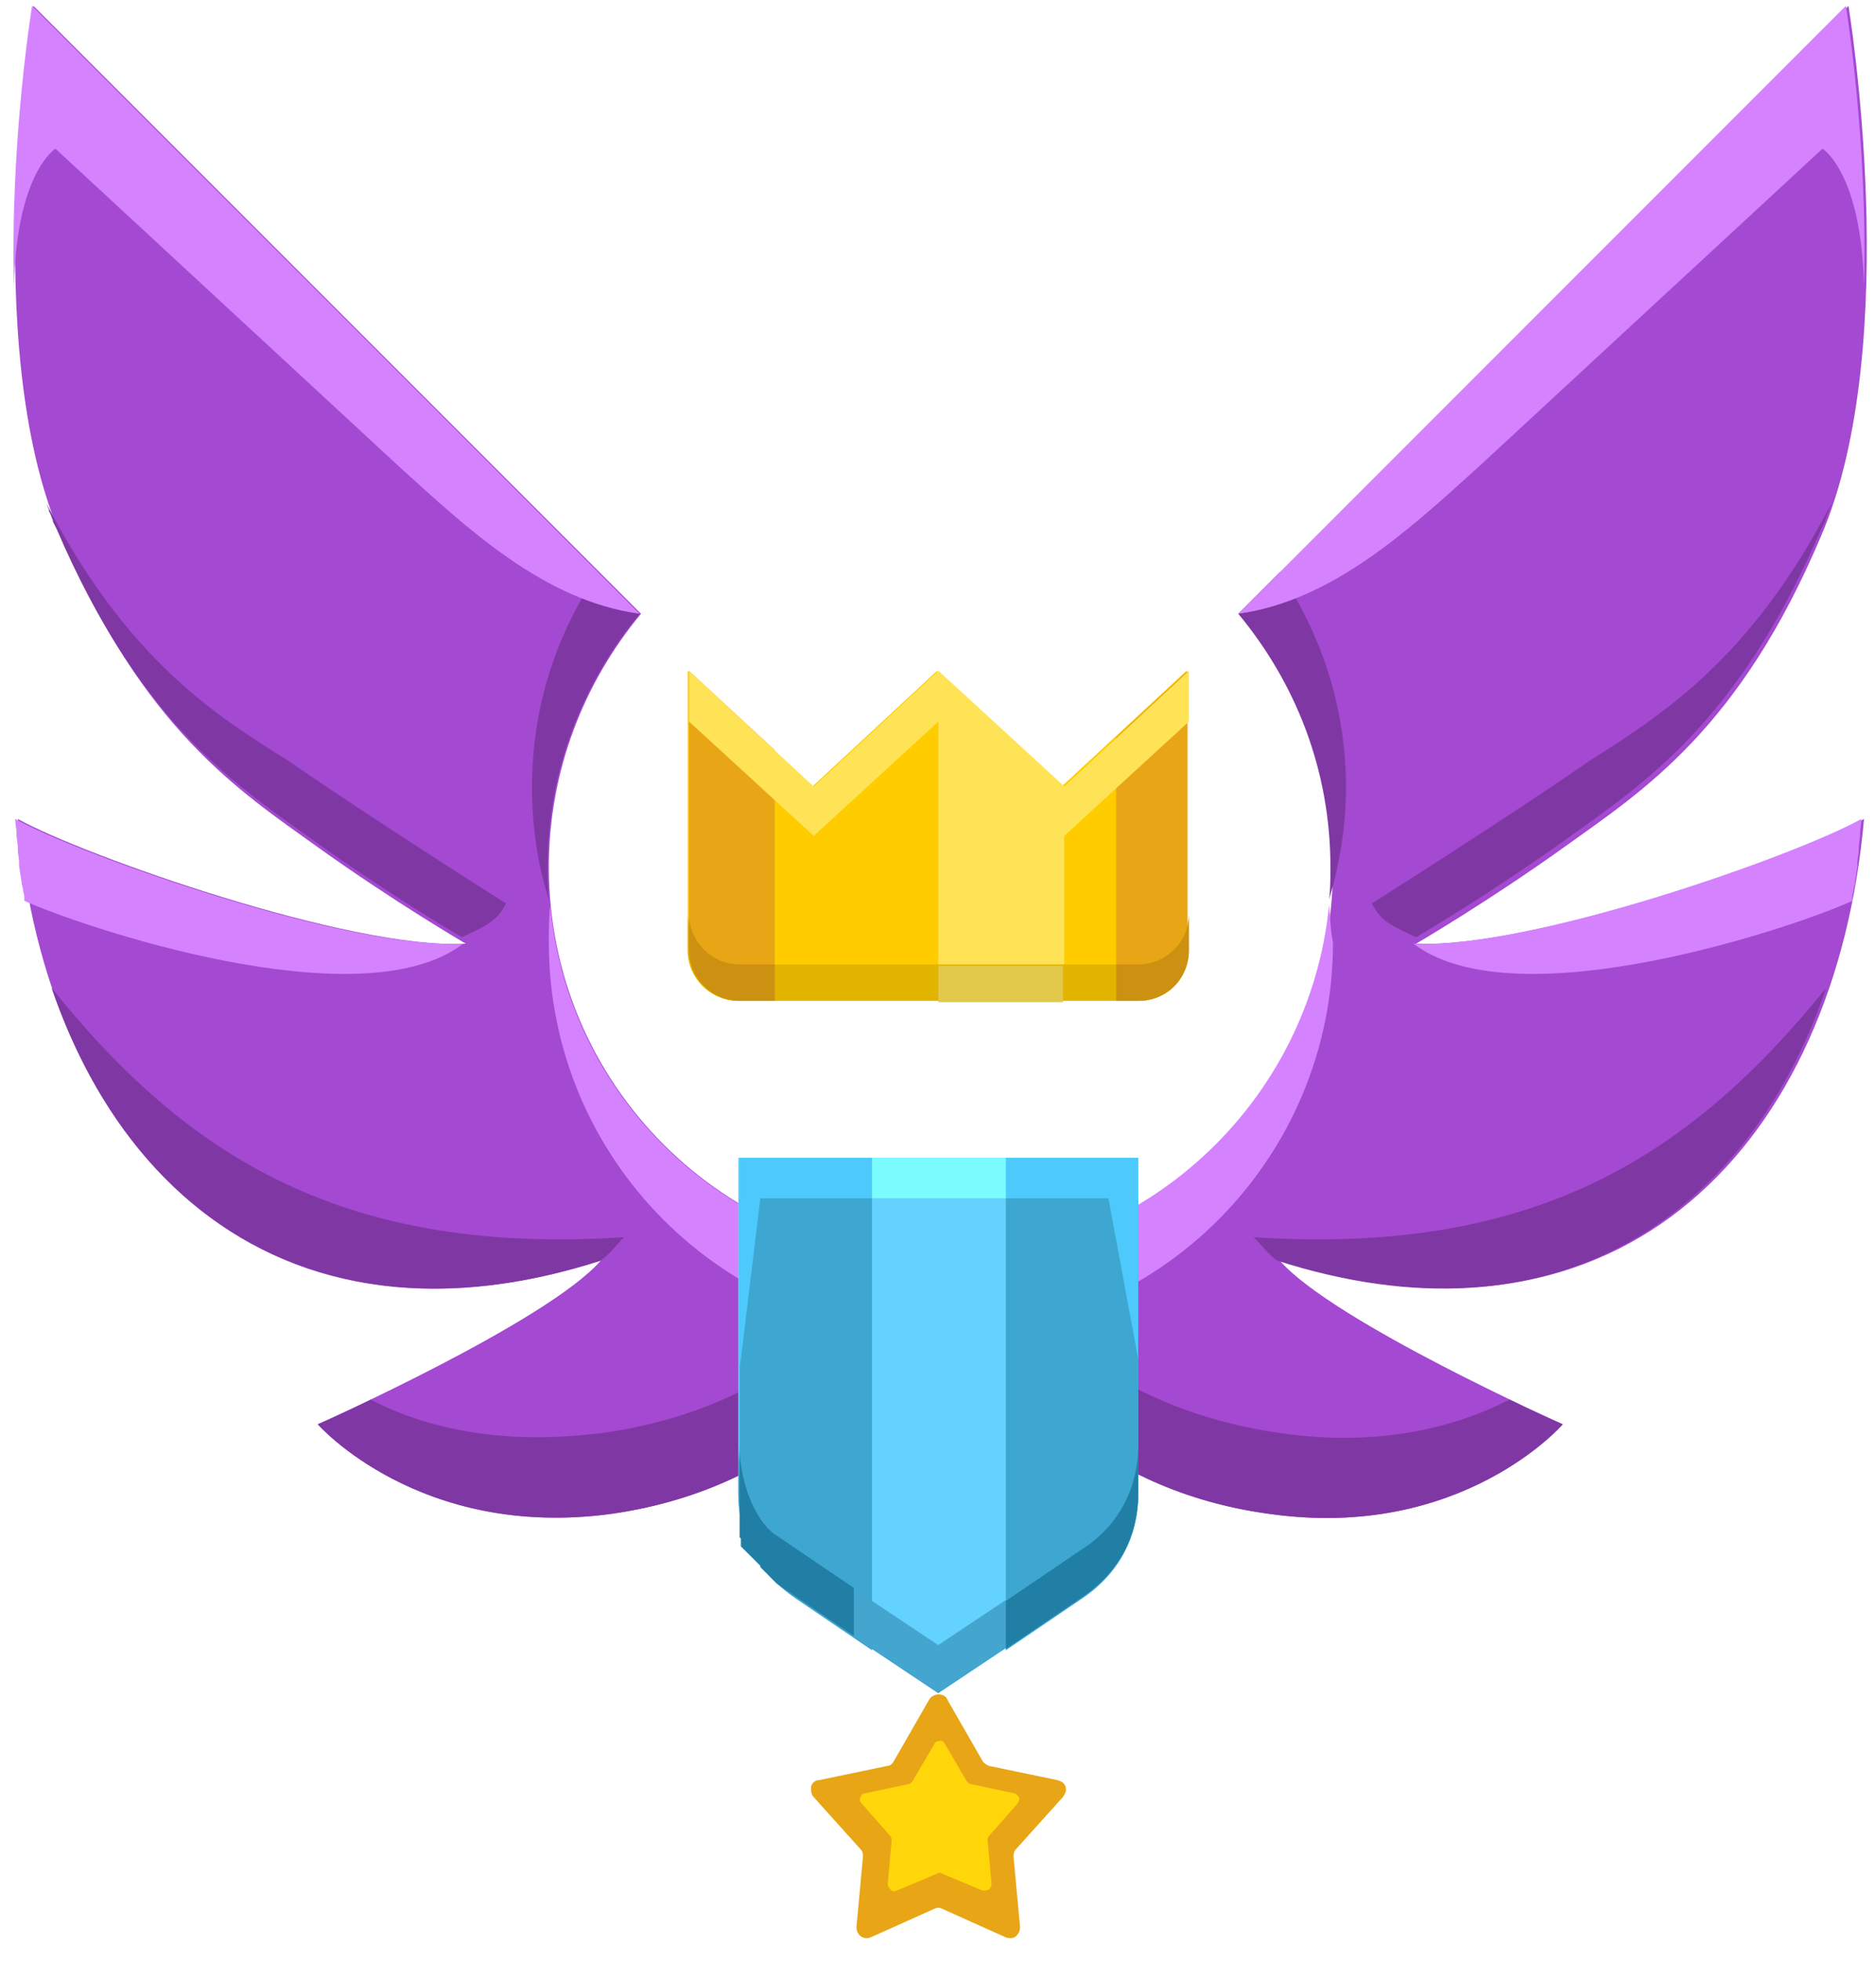 <svg width="67" height="70" viewBox="0 0 67 70" fill="none" xmlns="http://www.w3.org/2000/svg">
<path fill-rule="evenodd" clip-rule="evenodd" d="M21.457 45C19.556 47.179 11.349 50.842 11.349 50.842C11.349 50.842 14.966 54.969 21.828 54.041C28.69 53.068 31.38 48.431 31.38 48.431H35.785C35.785 48.431 38.474 53.114 45.336 54.041C52.199 55.015 55.815 50.842 55.815 50.842C55.815 50.842 47.608 47.179 45.707 45C57.948 48.895 65.552 40.78 66.572 29.235C64.254 30.533 54.702 33.872 50.576 33.686C50.576 33.686 53.126 32.202 55.908 30.209C58.69 28.215 62.121 26.036 65.042 19.127C68.01 12.218 66.016 0.209 66.016 0.209L44.316 21.909C46.356 24.366 47.608 27.473 47.608 30.951C47.608 38.694 41.349 44.953 33.605 44.953C25.862 44.953 19.602 38.694 19.602 30.951C19.602 27.519 20.854 24.366 22.894 21.909L1.194 0.209C1.194 0.209 -0.799 12.264 2.168 19.127C5.136 26.036 8.52 28.215 11.303 30.209C14.085 32.202 16.635 33.686 16.635 33.686C12.554 33.918 2.956 30.533 0.638 29.235C1.612 40.78 9.216 48.941 21.457 45Z" fill="#A449D1"/>
<path fill-rule="evenodd" clip-rule="evenodd" d="M1.656 17.968L1.749 18.2V18.246L1.795 18.339C1.842 18.431 1.842 18.478 1.888 18.571V18.617C1.934 18.71 1.981 18.802 2.027 18.895C4.995 25.804 8.379 27.983 11.162 29.977C13.944 31.971 16.494 33.455 16.494 33.455C17.514 32.991 17.792 32.805 18.07 32.249C18.07 32.249 13.155 29.142 10.281 27.148C7.684 25.526 4.531 23.532 1.656 17.968Z" fill="#7F38A3"/>
<path fill-rule="evenodd" clip-rule="evenodd" d="M1.84 35.263C4.622 43.377 11.484 48.199 21.453 45C21.778 44.768 22.01 44.443 22.288 44.165C12.319 44.814 6.708 41.337 1.84 35.263Z" fill="#7F38A3"/>
<path fill-rule="evenodd" clip-rule="evenodd" d="M19.603 32.109C19.556 31.738 19.556 31.321 19.556 30.95C19.556 27.519 20.808 24.366 22.849 21.909L21.365 20.425C19.881 22.604 19 25.247 19 28.075C19 29.466 19.186 30.811 19.603 32.109Z" fill="#7F38A3"/>
<path fill-rule="evenodd" clip-rule="evenodd" d="M45.706 20.425L44.223 21.909C46.263 24.366 47.515 27.473 47.515 30.95C47.515 31.321 47.515 31.738 47.468 32.109C47.839 30.858 48.071 29.513 48.071 28.122C48.071 25.247 47.19 22.65 45.706 20.425Z" fill="#7F38A3"/>
<path fill-rule="evenodd" clip-rule="evenodd" d="M13.249 49.961C12.136 50.517 11.348 50.842 11.348 50.842C11.348 50.842 14.964 54.968 21.827 54.041C28.689 53.067 31.378 48.43 31.378 48.43H35.783C35.783 48.43 38.473 53.114 45.335 54.041C52.197 55.015 55.814 50.842 55.814 50.842C55.814 50.842 55.026 50.517 53.913 49.961C52.105 50.888 49.369 51.676 45.799 51.166C38.658 50.192 35.876 45.556 35.876 45.556H31.332C31.332 45.556 28.504 50.239 21.409 51.166C20.621 51.259 19.879 51.305 19.184 51.305C16.634 51.305 14.64 50.702 13.249 49.961Z" fill="#7F38A3"/>
<path fill-rule="evenodd" clip-rule="evenodd" d="M16.54 33.686C12.459 33.917 2.861 30.533 0.543 29.234C0.543 29.42 0.589 29.559 0.589 29.744V29.791C0.589 29.93 0.636 30.115 0.636 30.255V30.347C0.636 30.486 0.682 30.625 0.682 30.765V30.904C0.682 30.996 0.728 31.135 0.728 31.228L0.775 31.506V31.553L0.821 31.738C0.821 31.831 0.868 31.924 0.868 32.016V32.063V32.109V32.156C2.676 32.99 12.877 36.514 16.54 33.686Z" fill="#D582FF"/>
<path fill-rule="evenodd" clip-rule="evenodd" d="M22.846 21.909L1.146 0.209C1.146 0.209 0.358 4.985 0.497 10.224C0.59 6.144 1.981 5.309 1.981 5.309L14.268 16.669C16.679 18.849 19.415 21.445 22.846 21.909Z" fill="#D582FF"/>
<path fill-rule="evenodd" clip-rule="evenodd" d="M47.468 32.296C46.773 39.39 40.791 44.954 33.558 44.954C26.278 44.954 20.297 39.39 19.648 32.296C19.601 32.76 19.601 33.223 19.601 33.641C19.601 41.384 25.861 47.644 33.604 47.644C41.348 47.644 47.607 41.384 47.607 33.641C47.514 33.223 47.514 32.76 47.468 32.296Z" fill="#D582FF"/>
<path fill-rule="evenodd" clip-rule="evenodd" d="M33.833 60.672L35.085 62.851C35.132 62.944 35.224 62.99 35.317 63.036L37.775 63.547C37.914 63.593 38.007 63.639 38.053 63.778C38.099 63.917 38.053 64.01 37.96 64.149L36.291 66.004C36.198 66.097 36.198 66.189 36.198 66.282L36.43 68.786C36.43 68.925 36.384 69.018 36.291 69.111C36.198 69.203 36.059 69.203 35.92 69.157L33.648 68.137C33.555 68.091 33.462 68.091 33.37 68.137L31.098 69.157C30.959 69.203 30.866 69.203 30.727 69.111C30.634 69.018 30.588 68.925 30.588 68.786L30.82 66.282C30.82 66.189 30.82 66.097 30.727 66.004L29.058 64.149C28.965 64.057 28.965 63.917 28.965 63.778C29.011 63.639 29.104 63.547 29.243 63.547L31.701 63.036C31.793 63.036 31.886 62.944 31.932 62.851L33.184 60.672C33.231 60.579 33.37 60.486 33.509 60.486C33.648 60.486 33.787 60.533 33.833 60.672Z" fill="#E8A515"/>
<path fill-rule="evenodd" clip-rule="evenodd" d="M26.413 41.337H40.648V48.524V53.3C40.648 54.83 39.953 56.175 38.654 57.009L33.508 60.44L28.361 57.009C27.063 56.128 26.367 54.83 26.367 53.3V41.337H26.413Z" fill="#64D2FF"/>
<path fill-rule="evenodd" clip-rule="evenodd" d="M35.922 48.431V58.91L38.658 57.055C39.956 56.175 40.651 54.876 40.651 53.346V52.372V48.524V43.284V41.337H35.922V44.815V48.431Z" fill="#3DA7D1"/>
<path fill-rule="evenodd" clip-rule="evenodd" d="M26.414 42.635V52.882V53.3C26.414 54.783 27.063 56.035 28.222 56.916C28.269 56.963 28.361 57.009 28.408 57.055L31.144 58.91V49.405V44.629V41.337H28.222H26.414V42.635Z" fill="#3DA7D1"/>
<path fill-rule="evenodd" clip-rule="evenodd" d="M40.648 51.584V53.3C40.648 54.83 39.953 56.174 38.654 57.009L33.508 60.44L28.361 57.009C27.063 56.128 26.367 54.83 26.367 53.3V51.584C26.367 53.114 27.063 54.459 28.361 55.293L33.508 58.725L38.654 55.293C39.953 54.459 40.648 53.114 40.648 51.584Z" fill="#44A5CE"/>
<path fill-rule="evenodd" clip-rule="evenodd" d="M35.922 57.148V58.864L38.658 57.009C39.956 56.128 40.651 54.83 40.651 53.3V52.326V51.584C40.651 53.114 39.956 54.459 38.658 55.293L35.922 57.148Z" fill="#217FA5"/>
<path fill-rule="evenodd" clip-rule="evenodd" d="M26.414 51.584V52.882V53.3V53.346V53.392V53.439V53.485V53.531V53.578V53.624V53.67V53.717V53.763V53.81V53.856V53.902V53.949V53.995V54.041V54.088V54.134V54.181V54.227V54.273V54.32V54.366V54.412V54.459V54.505V54.551V54.598V54.644V54.691V54.737V54.783V54.83V54.876L26.46 54.922V54.969V55.015V55.062V55.108V55.154V55.201L26.507 55.247L26.553 55.293L26.599 55.34L26.646 55.386L26.692 55.432L26.739 55.479L26.785 55.525L26.831 55.572L26.878 55.618L26.924 55.664L26.971 55.711L27.017 55.757C27.063 55.803 27.063 55.803 27.11 55.85L27.156 55.896V55.943L27.202 55.989L27.249 56.035L27.295 56.082L27.341 56.128L27.388 56.174L27.434 56.221L27.48 56.267L27.527 56.313L27.573 56.36L27.62 56.406L27.666 56.453L27.712 56.499L27.759 56.545L30.494 58.4V56.684L27.759 54.83C27.11 54.459 26.414 53.114 26.414 51.584Z" fill="#217FA5"/>
<path d="M40.649 41.337H26.414V42.774H40.649V41.337Z" fill="#7BFCFF"/>
<path fill-rule="evenodd" clip-rule="evenodd" d="M40.651 48.524V41.337H35.922V42.774H39.585L40.651 48.524Z" fill="#4DC9FB"/>
<path fill-rule="evenodd" clip-rule="evenodd" d="M26.414 42.403V48.895L27.156 42.774H31.144V41.337H28.222H26.414V42.403Z" fill="#4DC9FB"/>
<path fill-rule="evenodd" clip-rule="evenodd" d="M33.744 62.249L34.532 63.593C34.579 63.64 34.625 63.686 34.671 63.686L36.202 64.011C36.294 64.011 36.341 64.103 36.387 64.15C36.433 64.242 36.387 64.289 36.341 64.382L35.321 65.541C35.274 65.587 35.274 65.633 35.274 65.726L35.413 67.256C35.413 67.349 35.367 67.395 35.321 67.442C35.274 67.488 35.181 67.488 35.089 67.488L33.651 66.885C33.605 66.839 33.512 66.839 33.466 66.885L32.028 67.488C31.936 67.534 31.889 67.534 31.797 67.442C31.75 67.395 31.704 67.303 31.704 67.256L31.843 65.726C31.843 65.68 31.843 65.587 31.797 65.541L30.776 64.382C30.73 64.335 30.684 64.242 30.73 64.15C30.776 64.057 30.823 64.011 30.916 64.011L32.446 63.686C32.492 63.686 32.538 63.64 32.585 63.593L33.373 62.249C33.419 62.156 33.466 62.156 33.559 62.156C33.605 62.109 33.698 62.156 33.744 62.249Z" fill="#FFD60A"/>
<path fill-rule="evenodd" clip-rule="evenodd" d="M50.48 33.686C54.561 33.917 64.159 30.533 66.477 29.234C66.477 29.42 66.431 29.559 66.431 29.744V29.791C66.431 29.93 66.385 30.115 66.385 30.255V30.347C66.385 30.486 66.338 30.625 66.338 30.765V30.904C66.338 30.996 66.292 31.135 66.292 31.228L66.245 31.506V31.553L66.199 31.738C66.199 31.831 66.153 31.924 66.153 32.016V32.063V32.109V32.156C64.391 32.99 54.19 36.514 50.48 33.686Z" fill="#D582FF"/>
<path fill-rule="evenodd" clip-rule="evenodd" d="M44.223 21.909L65.923 0.209C65.923 0.209 66.711 4.985 66.572 10.224C66.479 6.144 65.088 5.309 65.088 5.309L52.801 16.669C50.389 18.849 47.608 21.445 44.223 21.909Z" fill="#D582FF"/>
<path fill-rule="evenodd" clip-rule="evenodd" d="M65.41 17.968L65.317 18.2V18.246L65.271 18.339C65.225 18.431 65.225 18.478 65.178 18.571V18.617C65.132 18.71 65.085 18.802 65.039 18.895C62.072 25.804 58.687 27.983 55.905 29.977C53.123 31.971 50.572 33.455 50.572 33.455C49.553 32.991 49.274 32.805 48.996 32.249C48.996 32.249 53.911 29.142 56.786 27.148C59.336 25.526 62.535 23.532 65.41 17.968Z" fill="#7F38A3"/>
<path fill-rule="evenodd" clip-rule="evenodd" d="M65.225 35.263C62.443 43.377 55.581 48.199 45.612 45C45.287 44.768 45.055 44.443 44.777 44.165C54.746 44.814 60.31 41.337 65.225 35.263Z" fill="#7F38A3"/>
<path fill-rule="evenodd" clip-rule="evenodd" d="M40.652 35.727H26.371C25.397 35.727 24.562 34.938 24.562 33.918V23.949L29.014 28.076L33.465 23.949L37.916 28.076L42.368 23.949V33.918C42.46 34.938 41.672 35.727 40.652 35.727Z" fill="#FFCC00"/>
<path fill-rule="evenodd" clip-rule="evenodd" d="M27.67 35.727H26.418C25.444 35.727 24.609 34.938 24.609 33.918V23.949L27.67 26.778V35.727Z" fill="#E8A515"/>
<path fill-rule="evenodd" clip-rule="evenodd" d="M38.009 35.727H33.512V23.949L38.009 28.076V35.727Z" fill="#FFE357"/>
<path fill-rule="evenodd" clip-rule="evenodd" d="M40.652 35.727H39.863V26.314L42.413 23.949V33.918C42.46 34.938 41.672 35.727 40.652 35.727Z" fill="#E8A515"/>
<path fill-rule="evenodd" clip-rule="evenodd" d="M24.609 25.758V23.949L29.061 28.076L33.512 23.949L38.01 28.076L42.461 23.949V25.758L38.01 29.838L33.512 25.758L29.061 29.838L24.609 25.758Z" fill="#FFE357"/>
<path fill-rule="evenodd" clip-rule="evenodd" d="M40.652 35.726H26.371C25.397 35.726 24.562 34.938 24.562 33.917V32.619C24.562 33.593 25.351 34.428 26.371 34.428H40.652C41.626 34.428 42.46 33.639 42.46 32.619V33.917C42.46 34.938 41.672 35.726 40.652 35.726Z" fill="#E2B400"/>
<path fill-rule="evenodd" clip-rule="evenodd" d="M27.67 35.726H26.418C25.444 35.726 24.609 34.938 24.609 33.917V32.619C24.609 33.593 25.398 34.428 26.418 34.428H27.67V35.726Z" fill="#CD9111"/>
<path d="M37.963 34.475H33.512V35.773H37.963V34.475Z" fill="#E2C94C"/>
<path fill-rule="evenodd" clip-rule="evenodd" d="M40.652 35.726H39.863V34.428H40.652C41.625 34.428 42.46 33.639 42.46 32.619V33.917C42.46 34.938 41.672 35.726 40.652 35.726Z" fill="#CD9111"/>
</svg>
